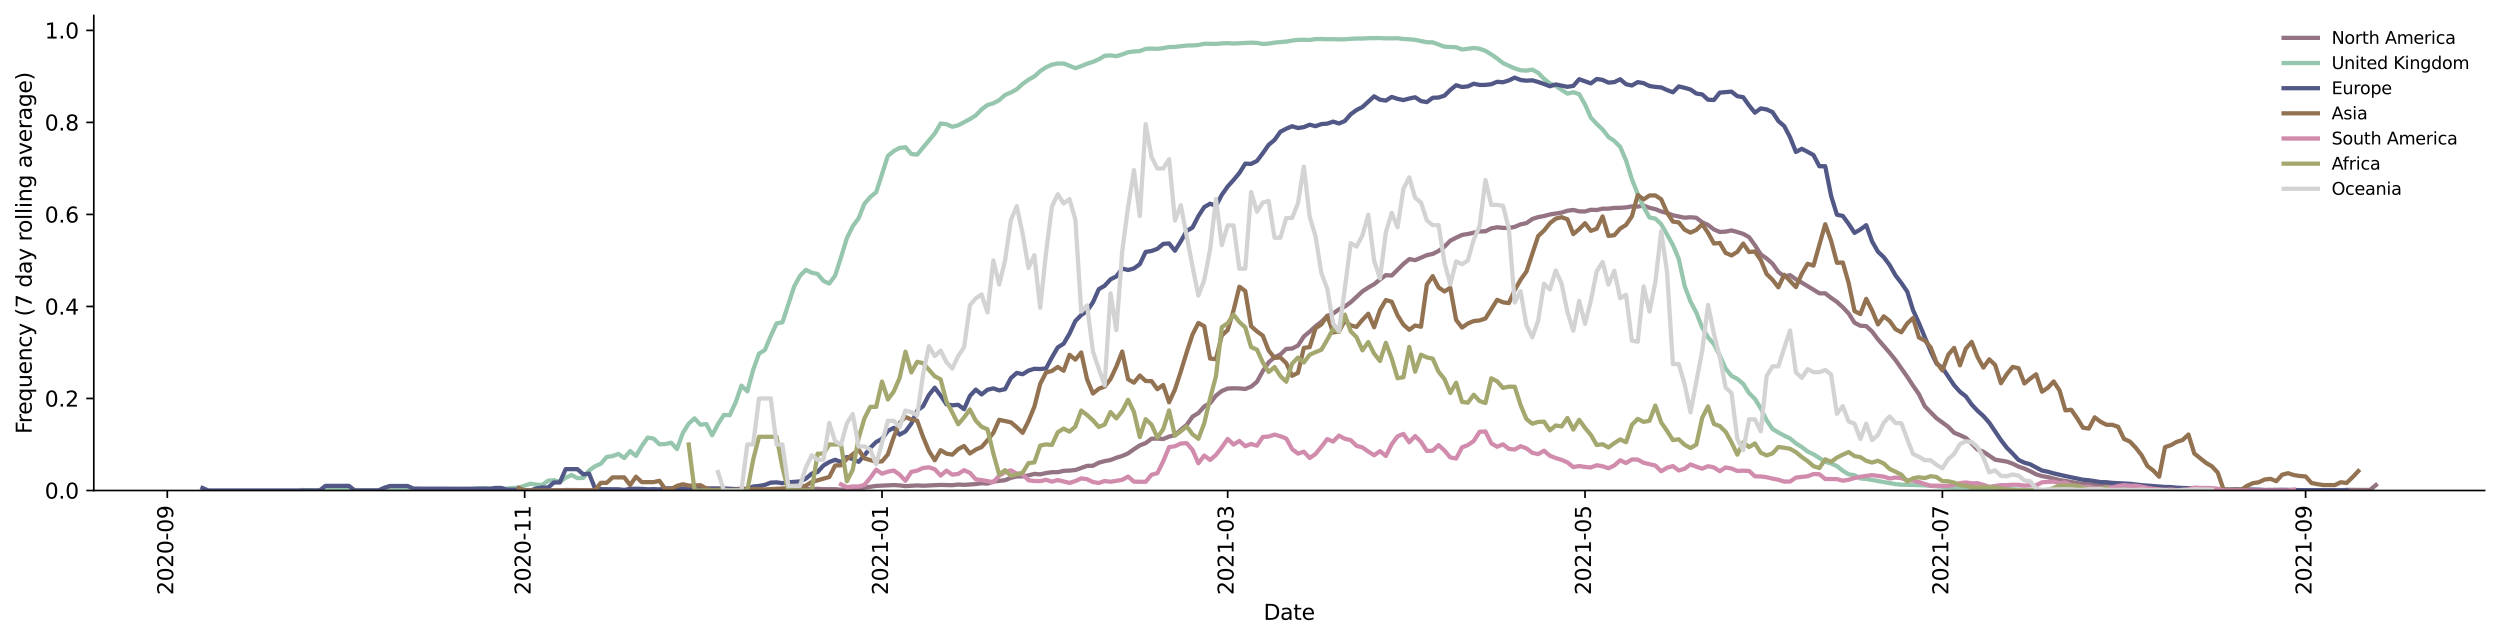 <?xml version="1.0" encoding="utf-8" standalone="no"?>
<!DOCTYPE svg PUBLIC "-//W3C//DTD SVG 1.1//EN"
  "http://www.w3.org/Graphics/SVG/1.1/DTD/svg11.dtd">
<svg height="298.621pt" version="1.1" viewBox="0 0 1166.981 298.621" width="1166.981pt" xmlns="http://www.w3.org/2000/svg" xmlns:xlink="http://www.w3.org/1999/xlink">
 <defs>
  <style type="text/css">*{stroke-linecap:butt;stroke-linejoin:round;}</style>
 </defs>
 <g id="figure_1">
  <g id="patch_1">
   <path d="M 0 298.621 
L 1166.981 298.621 
L 1166.981 0 
L 0 0 
z
" style="fill:#ffffff;"/>
  </g>
  <g id="axes_1">
   <g id="patch_2">
    <path d="M 43.781 228.96 
L 1159.781 228.96 
L 1159.781 7.2 
L 43.781 7.2 
z
" style="fill:#ffffff;"/>
   </g>
   <g id="matplotlib.axis_1">
    <g id="xtick_1">
     <g id="line2d_1">
      <defs>
       <path d="M 0 0 
L 0 3.5 
" id="m222e6d990c" style="stroke:#000000;stroke-width:0.8;"/>
      </defs>
      <g>
       <use style="stroke:#000000;stroke-width:0.8;" x="78.101" xlink:href="#m222e6d990c" y="228.96"/>
      </g>
     </g>
     <g id="text_1">
      <!-- 2020-09 -->
      <g transform="translate(80.86 277.743)rotate(-90)scale(0.1 -0.1)">
       <defs>
        <path d="M 1228 531 
L 3431 531 
L 3431 0 
L 469 0 
L 469 531 
Q 828 903 1448 1529 
Q 2069 2156 2228 2338 
Q 2531 2678 2651 2914 
Q 2772 3150 2772 3378 
Q 2772 3750 2511 3984 
Q 2250 4219 1831 4219 
Q 1534 4219 1204 4116 
Q 875 4013 500 3803 
L 500 4441 
Q 881 4594 1212 4672 
Q 1544 4750 1819 4750 
Q 2544 4750 2975 4387 
Q 3406 4025 3406 3419 
Q 3406 3131 3298 2873 
Q 3191 2616 2906 2266 
Q 2828 2175 2409 1742 
Q 1991 1309 1228 531 
z
" id="DejaVuSans-32" transform="scale(0.016)"/>
        <path d="M 2034 4250 
Q 1547 4250 1301 3770 
Q 1056 3291 1056 2328 
Q 1056 1369 1301 889 
Q 1547 409 2034 409 
Q 2525 409 2770 889 
Q 3016 1369 3016 2328 
Q 3016 3291 2770 3770 
Q 2525 4250 2034 4250 
z
M 2034 4750 
Q 2819 4750 3233 4129 
Q 3647 3509 3647 2328 
Q 3647 1150 3233 529 
Q 2819 -91 2034 -91 
Q 1250 -91 836 529 
Q 422 1150 422 2328 
Q 422 3509 836 4129 
Q 1250 4750 2034 4750 
z
" id="DejaVuSans-30" transform="scale(0.016)"/>
        <path d="M 313 2009 
L 1997 2009 
L 1997 1497 
L 313 1497 
L 313 2009 
z
" id="DejaVuSans-2d" transform="scale(0.016)"/>
        <path d="M 703 97 
L 703 672 
Q 941 559 1184 500 
Q 1428 441 1663 441 
Q 2288 441 2617 861 
Q 2947 1281 2994 2138 
Q 2813 1869 2534 1725 
Q 2256 1581 1919 1581 
Q 1219 1581 811 2004 
Q 403 2428 403 3163 
Q 403 3881 828 4315 
Q 1253 4750 1959 4750 
Q 2769 4750 3195 4129 
Q 3622 3509 3622 2328 
Q 3622 1225 3098 567 
Q 2575 -91 1691 -91 
Q 1453 -91 1209 -44 
Q 966 3 703 97 
z
M 1959 2075 
Q 2384 2075 2632 2365 
Q 2881 2656 2881 3163 
Q 2881 3666 2632 3958 
Q 2384 4250 1959 4250 
Q 1534 4250 1286 3958 
Q 1038 3666 1038 3163 
Q 1038 2656 1286 2365 
Q 1534 2075 1959 2075 
z
" id="DejaVuSans-39" transform="scale(0.016)"/>
       </defs>
       <use xlink:href="#DejaVuSans-32"/>
       <use x="63.623" xlink:href="#DejaVuSans-30"/>
       <use x="127.246" xlink:href="#DejaVuSans-32"/>
       <use x="190.869" xlink:href="#DejaVuSans-30"/>
       <use x="254.492" xlink:href="#DejaVuSans-2d"/>
       <use x="290.576" xlink:href="#DejaVuSans-30"/>
       <use x="354.199" xlink:href="#DejaVuSans-39"/>
      </g>
     </g>
    </g>
    <g id="xtick_2">
     <g id="line2d_2">
      <g>
       <use style="stroke:#000000;stroke-width:0.8;" x="244.913" xlink:href="#m222e6d990c" y="228.96"/>
      </g>
     </g>
     <g id="text_2">
      <!-- 2020-11 -->
      <g transform="translate(247.672 277.743)rotate(-90)scale(0.1 -0.1)">
       <defs>
        <path d="M 794 531 
L 1825 531 
L 1825 4091 
L 703 3866 
L 703 4441 
L 1819 4666 
L 2450 4666 
L 2450 531 
L 3481 531 
L 3481 0 
L 794 0 
L 794 531 
z
" id="DejaVuSans-31" transform="scale(0.016)"/>
       </defs>
       <use xlink:href="#DejaVuSans-32"/>
       <use x="63.623" xlink:href="#DejaVuSans-30"/>
       <use x="127.246" xlink:href="#DejaVuSans-32"/>
       <use x="190.869" xlink:href="#DejaVuSans-30"/>
       <use x="254.492" xlink:href="#DejaVuSans-2d"/>
       <use x="290.576" xlink:href="#DejaVuSans-31"/>
       <use x="354.199" xlink:href="#DejaVuSans-31"/>
      </g>
     </g>
    </g>
    <g id="xtick_3">
     <g id="line2d_3">
      <g>
       <use style="stroke:#000000;stroke-width:0.8;" x="411.725" xlink:href="#m222e6d990c" y="228.96"/>
      </g>
     </g>
     <g id="text_3">
      <!-- 2021-01 -->
      <g transform="translate(414.484 277.743)rotate(-90)scale(0.1 -0.1)">
       <use xlink:href="#DejaVuSans-32"/>
       <use x="63.623" xlink:href="#DejaVuSans-30"/>
       <use x="127.246" xlink:href="#DejaVuSans-32"/>
       <use x="190.869" xlink:href="#DejaVuSans-31"/>
       <use x="254.492" xlink:href="#DejaVuSans-2d"/>
       <use x="290.576" xlink:href="#DejaVuSans-30"/>
       <use x="354.199" xlink:href="#DejaVuSans-31"/>
      </g>
     </g>
    </g>
    <g id="xtick_4">
     <g id="line2d_4">
      <g>
       <use style="stroke:#000000;stroke-width:0.8;" x="573.068" xlink:href="#m222e6d990c" y="228.96"/>
      </g>
     </g>
     <g id="text_4">
      <!-- 2021-03 -->
      <g transform="translate(575.827 277.743)rotate(-90)scale(0.1 -0.1)">
       <defs>
        <path d="M 2597 2516 
Q 3050 2419 3304 2112 
Q 3559 1806 3559 1356 
Q 3559 666 3084 287 
Q 2609 -91 1734 -91 
Q 1441 -91 1130 -33 
Q 819 25 488 141 
L 488 750 
Q 750 597 1062 519 
Q 1375 441 1716 441 
Q 2309 441 2620 675 
Q 2931 909 2931 1356 
Q 2931 1769 2642 2001 
Q 2353 2234 1838 2234 
L 1294 2234 
L 1294 2753 
L 1863 2753 
Q 2328 2753 2575 2939 
Q 2822 3125 2822 3475 
Q 2822 3834 2567 4026 
Q 2313 4219 1838 4219 
Q 1578 4219 1281 4162 
Q 984 4106 628 3988 
L 628 4550 
Q 988 4650 1302 4700 
Q 1616 4750 1894 4750 
Q 2613 4750 3031 4423 
Q 3450 4097 3450 3541 
Q 3450 3153 3228 2886 
Q 3006 2619 2597 2516 
z
" id="DejaVuSans-33" transform="scale(0.016)"/>
       </defs>
       <use xlink:href="#DejaVuSans-32"/>
       <use x="63.623" xlink:href="#DejaVuSans-30"/>
       <use x="127.246" xlink:href="#DejaVuSans-32"/>
       <use x="190.869" xlink:href="#DejaVuSans-31"/>
       <use x="254.492" xlink:href="#DejaVuSans-2d"/>
       <use x="290.576" xlink:href="#DejaVuSans-30"/>
       <use x="354.199" xlink:href="#DejaVuSans-33"/>
      </g>
     </g>
    </g>
    <g id="xtick_5">
     <g id="line2d_5">
      <g>
       <use style="stroke:#000000;stroke-width:0.8;" x="739.88" xlink:href="#m222e6d990c" y="228.96"/>
      </g>
     </g>
     <g id="text_5">
      <!-- 2021-05 -->
      <g transform="translate(742.639 277.743)rotate(-90)scale(0.1 -0.1)">
       <defs>
        <path d="M 691 4666 
L 3169 4666 
L 3169 4134 
L 1269 4134 
L 1269 2991 
Q 1406 3038 1543 3061 
Q 1681 3084 1819 3084 
Q 2600 3084 3056 2656 
Q 3513 2228 3513 1497 
Q 3513 744 3044 326 
Q 2575 -91 1722 -91 
Q 1428 -91 1123 -41 
Q 819 9 494 109 
L 494 744 
Q 775 591 1075 516 
Q 1375 441 1709 441 
Q 2250 441 2565 725 
Q 2881 1009 2881 1497 
Q 2881 1984 2565 2268 
Q 2250 2553 1709 2553 
Q 1456 2553 1204 2497 
Q 953 2441 691 2322 
L 691 4666 
z
" id="DejaVuSans-35" transform="scale(0.016)"/>
       </defs>
       <use xlink:href="#DejaVuSans-32"/>
       <use x="63.623" xlink:href="#DejaVuSans-30"/>
       <use x="127.246" xlink:href="#DejaVuSans-32"/>
       <use x="190.869" xlink:href="#DejaVuSans-31"/>
       <use x="254.492" xlink:href="#DejaVuSans-2d"/>
       <use x="290.576" xlink:href="#DejaVuSans-30"/>
       <use x="354.199" xlink:href="#DejaVuSans-35"/>
      </g>
     </g>
    </g>
    <g id="xtick_6">
     <g id="line2d_6">
      <g>
       <use style="stroke:#000000;stroke-width:0.8;" x="906.692" xlink:href="#m222e6d990c" y="228.96"/>
      </g>
     </g>
     <g id="text_6">
      <!-- 2021-07 -->
      <g transform="translate(909.451 277.743)rotate(-90)scale(0.1 -0.1)">
       <defs>
        <path d="M 525 4666 
L 3525 4666 
L 3525 4397 
L 1831 0 
L 1172 0 
L 2766 4134 
L 525 4134 
L 525 4666 
z
" id="DejaVuSans-37" transform="scale(0.016)"/>
       </defs>
       <use xlink:href="#DejaVuSans-32"/>
       <use x="63.623" xlink:href="#DejaVuSans-30"/>
       <use x="127.246" xlink:href="#DejaVuSans-32"/>
       <use x="190.869" xlink:href="#DejaVuSans-31"/>
       <use x="254.492" xlink:href="#DejaVuSans-2d"/>
       <use x="290.576" xlink:href="#DejaVuSans-30"/>
       <use x="354.199" xlink:href="#DejaVuSans-37"/>
      </g>
     </g>
    </g>
    <g id="xtick_7">
     <g id="line2d_7">
      <g>
       <use style="stroke:#000000;stroke-width:0.8;" x="1076.238" xlink:href="#m222e6d990c" y="228.96"/>
      </g>
     </g>
     <g id="text_7">
      <!-- 2021-09 -->
      <g transform="translate(1078.998 277.743)rotate(-90)scale(0.1 -0.1)">
       <use xlink:href="#DejaVuSans-32"/>
       <use x="63.623" xlink:href="#DejaVuSans-30"/>
       <use x="127.246" xlink:href="#DejaVuSans-32"/>
       <use x="190.869" xlink:href="#DejaVuSans-31"/>
       <use x="254.492" xlink:href="#DejaVuSans-2d"/>
       <use x="290.576" xlink:href="#DejaVuSans-30"/>
       <use x="354.199" xlink:href="#DejaVuSans-39"/>
      </g>
     </g>
    </g>
    <g id="text_8">
     <!-- Date -->
     <g transform="translate(589.83 289.341)scale(0.1 -0.1)">
      <defs>
       <path d="M 1259 4147 
L 1259 519 
L 2022 519 
Q 2988 519 3436 956 
Q 3884 1394 3884 2338 
Q 3884 3275 3436 3711 
Q 2988 4147 2022 4147 
L 1259 4147 
z
M 628 4666 
L 1925 4666 
Q 3281 4666 3915 4102 
Q 4550 3538 4550 2338 
Q 4550 1131 3912 565 
Q 3275 0 1925 0 
L 628 0 
L 628 4666 
z
" id="DejaVuSans-44" transform="scale(0.016)"/>
       <path d="M 2194 1759 
Q 1497 1759 1228 1600 
Q 959 1441 959 1056 
Q 959 750 1161 570 
Q 1363 391 1709 391 
Q 2188 391 2477 730 
Q 2766 1069 2766 1631 
L 2766 1759 
L 2194 1759 
z
M 3341 1997 
L 3341 0 
L 2766 0 
L 2766 531 
Q 2569 213 2275 61 
Q 1981 -91 1556 -91 
Q 1019 -91 701 211 
Q 384 513 384 1019 
Q 384 1609 779 1909 
Q 1175 2209 1959 2209 
L 2766 2209 
L 2766 2266 
Q 2766 2663 2505 2880 
Q 2244 3097 1772 3097 
Q 1472 3097 1187 3025 
Q 903 2953 641 2809 
L 641 3341 
Q 956 3463 1253 3523 
Q 1550 3584 1831 3584 
Q 2591 3584 2966 3190 
Q 3341 2797 3341 1997 
z
" id="DejaVuSans-61" transform="scale(0.016)"/>
       <path d="M 1172 4494 
L 1172 3500 
L 2356 3500 
L 2356 3053 
L 1172 3053 
L 1172 1153 
Q 1172 725 1289 603 
Q 1406 481 1766 481 
L 2356 481 
L 2356 0 
L 1766 0 
Q 1100 0 847 248 
Q 594 497 594 1153 
L 594 3053 
L 172 3053 
L 172 3500 
L 594 3500 
L 594 4494 
L 1172 4494 
z
" id="DejaVuSans-74" transform="scale(0.016)"/>
       <path d="M 3597 1894 
L 3597 1613 
L 953 1613 
Q 991 1019 1311 708 
Q 1631 397 2203 397 
Q 2534 397 2845 478 
Q 3156 559 3463 722 
L 3463 178 
Q 3153 47 2828 -22 
Q 2503 -91 2169 -91 
Q 1331 -91 842 396 
Q 353 884 353 1716 
Q 353 2575 817 3079 
Q 1281 3584 2069 3584 
Q 2775 3584 3186 3129 
Q 3597 2675 3597 1894 
z
M 3022 2063 
Q 3016 2534 2758 2815 
Q 2500 3097 2075 3097 
Q 1594 3097 1305 2825 
Q 1016 2553 972 2059 
L 3022 2063 
z
" id="DejaVuSans-65" transform="scale(0.016)"/>
      </defs>
      <use xlink:href="#DejaVuSans-44"/>
      <use x="77.002" xlink:href="#DejaVuSans-61"/>
      <use x="138.281" xlink:href="#DejaVuSans-74"/>
      <use x="177.49" xlink:href="#DejaVuSans-65"/>
     </g>
    </g>
   </g>
   <g id="matplotlib.axis_2">
    <g id="ytick_1">
     <g id="line2d_8">
      <defs>
       <path d="M 0 0 
L -3.5 0 
" id="m49b4cf95ef" style="stroke:#000000;stroke-width:0.8;"/>
      </defs>
      <g>
       <use style="stroke:#000000;stroke-width:0.8;" x="43.781" xlink:href="#m49b4cf95ef" y="228.96"/>
      </g>
     </g>
     <g id="text_9">
      <!-- 0.0 -->
      <g transform="translate(20.878 232.759)scale(0.1 -0.1)">
       <defs>
        <path d="M 684 794 
L 1344 794 
L 1344 0 
L 684 0 
L 684 794 
z
" id="DejaVuSans-2e" transform="scale(0.016)"/>
       </defs>
       <use xlink:href="#DejaVuSans-30"/>
       <use x="63.623" xlink:href="#DejaVuSans-2e"/>
       <use x="95.41" xlink:href="#DejaVuSans-30"/>
      </g>
     </g>
    </g>
    <g id="ytick_2">
     <g id="line2d_9">
      <g>
       <use style="stroke:#000000;stroke-width:0.8;" x="43.781" xlink:href="#m49b4cf95ef" y="186.004"/>
      </g>
     </g>
     <g id="text_10">
      <!-- 0.2 -->
      <g transform="translate(20.878 189.803)scale(0.1 -0.1)">
       <use xlink:href="#DejaVuSans-30"/>
       <use x="63.623" xlink:href="#DejaVuSans-2e"/>
       <use x="95.41" xlink:href="#DejaVuSans-32"/>
      </g>
     </g>
    </g>
    <g id="ytick_3">
     <g id="line2d_10">
      <g>
       <use style="stroke:#000000;stroke-width:0.8;" x="43.781" xlink:href="#m49b4cf95ef" y="143.048"/>
      </g>
     </g>
     <g id="text_11">
      <!-- 0.4 -->
      <g transform="translate(20.878 146.847)scale(0.1 -0.1)">
       <defs>
        <path d="M 2419 4116 
L 825 1625 
L 2419 1625 
L 2419 4116 
z
M 2253 4666 
L 3047 4666 
L 3047 1625 
L 3713 1625 
L 3713 1100 
L 3047 1100 
L 3047 0 
L 2419 0 
L 2419 1100 
L 313 1100 
L 313 1709 
L 2253 4666 
z
" id="DejaVuSans-34" transform="scale(0.016)"/>
       </defs>
       <use xlink:href="#DejaVuSans-30"/>
       <use x="63.623" xlink:href="#DejaVuSans-2e"/>
       <use x="95.41" xlink:href="#DejaVuSans-34"/>
      </g>
     </g>
    </g>
    <g id="ytick_4">
     <g id="line2d_11">
      <g>
       <use style="stroke:#000000;stroke-width:0.8;" x="43.781" xlink:href="#m49b4cf95ef" y="100.092"/>
      </g>
     </g>
     <g id="text_12">
      <!-- 0.6 -->
      <g transform="translate(20.878 103.891)scale(0.1 -0.1)">
       <defs>
        <path d="M 2113 2584 
Q 1688 2584 1439 2293 
Q 1191 2003 1191 1497 
Q 1191 994 1439 701 
Q 1688 409 2113 409 
Q 2538 409 2786 701 
Q 3034 994 3034 1497 
Q 3034 2003 2786 2293 
Q 2538 2584 2113 2584 
z
M 3366 4563 
L 3366 3988 
Q 3128 4100 2886 4159 
Q 2644 4219 2406 4219 
Q 1781 4219 1451 3797 
Q 1122 3375 1075 2522 
Q 1259 2794 1537 2939 
Q 1816 3084 2150 3084 
Q 2853 3084 3261 2657 
Q 3669 2231 3669 1497 
Q 3669 778 3244 343 
Q 2819 -91 2113 -91 
Q 1303 -91 875 529 
Q 447 1150 447 2328 
Q 447 3434 972 4092 
Q 1497 4750 2381 4750 
Q 2619 4750 2861 4703 
Q 3103 4656 3366 4563 
z
" id="DejaVuSans-36" transform="scale(0.016)"/>
       </defs>
       <use xlink:href="#DejaVuSans-30"/>
       <use x="63.623" xlink:href="#DejaVuSans-2e"/>
       <use x="95.41" xlink:href="#DejaVuSans-36"/>
      </g>
     </g>
    </g>
    <g id="ytick_5">
     <g id="line2d_12">
      <g>
       <use style="stroke:#000000;stroke-width:0.8;" x="43.781" xlink:href="#m49b4cf95ef" y="57.136"/>
      </g>
     </g>
     <g id="text_13">
      <!-- 0.8 -->
      <g transform="translate(20.878 60.935)scale(0.1 -0.1)">
       <defs>
        <path d="M 2034 2216 
Q 1584 2216 1326 1975 
Q 1069 1734 1069 1313 
Q 1069 891 1326 650 
Q 1584 409 2034 409 
Q 2484 409 2743 651 
Q 3003 894 3003 1313 
Q 3003 1734 2745 1975 
Q 2488 2216 2034 2216 
z
M 1403 2484 
Q 997 2584 770 2862 
Q 544 3141 544 3541 
Q 544 4100 942 4425 
Q 1341 4750 2034 4750 
Q 2731 4750 3128 4425 
Q 3525 4100 3525 3541 
Q 3525 3141 3298 2862 
Q 3072 2584 2669 2484 
Q 3125 2378 3379 2068 
Q 3634 1759 3634 1313 
Q 3634 634 3220 271 
Q 2806 -91 2034 -91 
Q 1263 -91 848 271 
Q 434 634 434 1313 
Q 434 1759 690 2068 
Q 947 2378 1403 2484 
z
M 1172 3481 
Q 1172 3119 1398 2916 
Q 1625 2713 2034 2713 
Q 2441 2713 2670 2916 
Q 2900 3119 2900 3481 
Q 2900 3844 2670 4047 
Q 2441 4250 2034 4250 
Q 1625 4250 1398 4047 
Q 1172 3844 1172 3481 
z
" id="DejaVuSans-38" transform="scale(0.016)"/>
       </defs>
       <use xlink:href="#DejaVuSans-30"/>
       <use x="63.623" xlink:href="#DejaVuSans-2e"/>
       <use x="95.41" xlink:href="#DejaVuSans-38"/>
      </g>
     </g>
    </g>
    <g id="ytick_6">
     <g id="line2d_13">
      <g>
       <use style="stroke:#000000;stroke-width:0.8;" x="43.781" xlink:href="#m49b4cf95ef" y="14.18"/>
      </g>
     </g>
     <g id="text_14">
      <!-- 1.0 -->
      <g transform="translate(20.878 17.979)scale(0.1 -0.1)">
       <use xlink:href="#DejaVuSans-31"/>
       <use x="63.623" xlink:href="#DejaVuSans-2e"/>
       <use x="95.41" xlink:href="#DejaVuSans-30"/>
      </g>
     </g>
    </g>
    <g id="text_15">
     <!-- Frequency (7 day rolling average) -->
     <g transform="translate(14.798 202.529)rotate(-90)scale(0.1 -0.1)">
      <defs>
       <path d="M 628 4666 
L 3309 4666 
L 3309 4134 
L 1259 4134 
L 1259 2759 
L 3109 2759 
L 3109 2228 
L 1259 2228 
L 1259 0 
L 628 0 
L 628 4666 
z
" id="DejaVuSans-46" transform="scale(0.016)"/>
       <path d="M 2631 2963 
Q 2534 3019 2420 3045 
Q 2306 3072 2169 3072 
Q 1681 3072 1420 2755 
Q 1159 2438 1159 1844 
L 1159 0 
L 581 0 
L 581 3500 
L 1159 3500 
L 1159 2956 
Q 1341 3275 1631 3429 
Q 1922 3584 2338 3584 
Q 2397 3584 2469 3576 
Q 2541 3569 2628 3553 
L 2631 2963 
z
" id="DejaVuSans-72" transform="scale(0.016)"/>
       <path d="M 947 1747 
Q 947 1113 1208 752 
Q 1469 391 1925 391 
Q 2381 391 2643 752 
Q 2906 1113 2906 1747 
Q 2906 2381 2643 2742 
Q 2381 3103 1925 3103 
Q 1469 3103 1208 2742 
Q 947 2381 947 1747 
z
M 2906 525 
Q 2725 213 2448 61 
Q 2172 -91 1784 -91 
Q 1150 -91 751 415 
Q 353 922 353 1747 
Q 353 2572 751 3078 
Q 1150 3584 1784 3584 
Q 2172 3584 2448 3432 
Q 2725 3281 2906 2969 
L 2906 3500 
L 3481 3500 
L 3481 -1331 
L 2906 -1331 
L 2906 525 
z
" id="DejaVuSans-71" transform="scale(0.016)"/>
       <path d="M 544 1381 
L 544 3500 
L 1119 3500 
L 1119 1403 
Q 1119 906 1312 657 
Q 1506 409 1894 409 
Q 2359 409 2629 706 
Q 2900 1003 2900 1516 
L 2900 3500 
L 3475 3500 
L 3475 0 
L 2900 0 
L 2900 538 
Q 2691 219 2414 64 
Q 2138 -91 1772 -91 
Q 1169 -91 856 284 
Q 544 659 544 1381 
z
M 1991 3584 
L 1991 3584 
z
" id="DejaVuSans-75" transform="scale(0.016)"/>
       <path d="M 3513 2113 
L 3513 0 
L 2938 0 
L 2938 2094 
Q 2938 2591 2744 2837 
Q 2550 3084 2163 3084 
Q 1697 3084 1428 2787 
Q 1159 2491 1159 1978 
L 1159 0 
L 581 0 
L 581 3500 
L 1159 3500 
L 1159 2956 
Q 1366 3272 1645 3428 
Q 1925 3584 2291 3584 
Q 2894 3584 3203 3211 
Q 3513 2838 3513 2113 
z
" id="DejaVuSans-6e" transform="scale(0.016)"/>
       <path d="M 3122 3366 
L 3122 2828 
Q 2878 2963 2633 3030 
Q 2388 3097 2138 3097 
Q 1578 3097 1268 2742 
Q 959 2388 959 1747 
Q 959 1106 1268 751 
Q 1578 397 2138 397 
Q 2388 397 2633 464 
Q 2878 531 3122 666 
L 3122 134 
Q 2881 22 2623 -34 
Q 2366 -91 2075 -91 
Q 1284 -91 818 406 
Q 353 903 353 1747 
Q 353 2603 823 3093 
Q 1294 3584 2113 3584 
Q 2378 3584 2631 3529 
Q 2884 3475 3122 3366 
z
" id="DejaVuSans-63" transform="scale(0.016)"/>
       <path d="M 2059 -325 
Q 1816 -950 1584 -1140 
Q 1353 -1331 966 -1331 
L 506 -1331 
L 506 -850 
L 844 -850 
Q 1081 -850 1212 -737 
Q 1344 -625 1503 -206 
L 1606 56 
L 191 3500 
L 800 3500 
L 1894 763 
L 2988 3500 
L 3597 3500 
L 2059 -325 
z
" id="DejaVuSans-79" transform="scale(0.016)"/>
       <path id="DejaVuSans-20" transform="scale(0.016)"/>
       <path d="M 1984 4856 
Q 1566 4138 1362 3434 
Q 1159 2731 1159 2009 
Q 1159 1288 1364 580 
Q 1569 -128 1984 -844 
L 1484 -844 
Q 1016 -109 783 600 
Q 550 1309 550 2009 
Q 550 2706 781 3412 
Q 1013 4119 1484 4856 
L 1984 4856 
z
" id="DejaVuSans-28" transform="scale(0.016)"/>
       <path d="M 2906 2969 
L 2906 4863 
L 3481 4863 
L 3481 0 
L 2906 0 
L 2906 525 
Q 2725 213 2448 61 
Q 2172 -91 1784 -91 
Q 1150 -91 751 415 
Q 353 922 353 1747 
Q 353 2572 751 3078 
Q 1150 3584 1784 3584 
Q 2172 3584 2448 3432 
Q 2725 3281 2906 2969 
z
M 947 1747 
Q 947 1113 1208 752 
Q 1469 391 1925 391 
Q 2381 391 2643 752 
Q 2906 1113 2906 1747 
Q 2906 2381 2643 2742 
Q 2381 3103 1925 3103 
Q 1469 3103 1208 2742 
Q 947 2381 947 1747 
z
" id="DejaVuSans-64" transform="scale(0.016)"/>
       <path d="M 1959 3097 
Q 1497 3097 1228 2736 
Q 959 2375 959 1747 
Q 959 1119 1226 758 
Q 1494 397 1959 397 
Q 2419 397 2687 759 
Q 2956 1122 2956 1747 
Q 2956 2369 2687 2733 
Q 2419 3097 1959 3097 
z
M 1959 3584 
Q 2709 3584 3137 3096 
Q 3566 2609 3566 1747 
Q 3566 888 3137 398 
Q 2709 -91 1959 -91 
Q 1206 -91 779 398 
Q 353 888 353 1747 
Q 353 2609 779 3096 
Q 1206 3584 1959 3584 
z
" id="DejaVuSans-6f" transform="scale(0.016)"/>
       <path d="M 603 4863 
L 1178 4863 
L 1178 0 
L 603 0 
L 603 4863 
z
" id="DejaVuSans-6c" transform="scale(0.016)"/>
       <path d="M 603 3500 
L 1178 3500 
L 1178 0 
L 603 0 
L 603 3500 
z
M 603 4863 
L 1178 4863 
L 1178 4134 
L 603 4134 
L 603 4863 
z
" id="DejaVuSans-69" transform="scale(0.016)"/>
       <path d="M 2906 1791 
Q 2906 2416 2648 2759 
Q 2391 3103 1925 3103 
Q 1463 3103 1205 2759 
Q 947 2416 947 1791 
Q 947 1169 1205 825 
Q 1463 481 1925 481 
Q 2391 481 2648 825 
Q 2906 1169 2906 1791 
z
M 3481 434 
Q 3481 -459 3084 -895 
Q 2688 -1331 1869 -1331 
Q 1566 -1331 1297 -1286 
Q 1028 -1241 775 -1147 
L 775 -588 
Q 1028 -725 1275 -790 
Q 1522 -856 1778 -856 
Q 2344 -856 2625 -561 
Q 2906 -266 2906 331 
L 2906 616 
Q 2728 306 2450 153 
Q 2172 0 1784 0 
Q 1141 0 747 490 
Q 353 981 353 1791 
Q 353 2603 747 3093 
Q 1141 3584 1784 3584 
Q 2172 3584 2450 3431 
Q 2728 3278 2906 2969 
L 2906 3500 
L 3481 3500 
L 3481 434 
z
" id="DejaVuSans-67" transform="scale(0.016)"/>
       <path d="M 191 3500 
L 800 3500 
L 1894 563 
L 2988 3500 
L 3597 3500 
L 2284 0 
L 1503 0 
L 191 3500 
z
" id="DejaVuSans-76" transform="scale(0.016)"/>
       <path d="M 513 4856 
L 1013 4856 
Q 1481 4119 1714 3412 
Q 1947 2706 1947 2009 
Q 1947 1309 1714 600 
Q 1481 -109 1013 -844 
L 513 -844 
Q 928 -128 1133 580 
Q 1338 1288 1338 2009 
Q 1338 2731 1133 3434 
Q 928 4138 513 4856 
z
" id="DejaVuSans-29" transform="scale(0.016)"/>
      </defs>
      <use xlink:href="#DejaVuSans-46"/>
      <use x="50.27" xlink:href="#DejaVuSans-72"/>
      <use x="89.133" xlink:href="#DejaVuSans-65"/>
      <use x="150.656" xlink:href="#DejaVuSans-71"/>
      <use x="214.133" xlink:href="#DejaVuSans-75"/>
      <use x="277.512" xlink:href="#DejaVuSans-65"/>
      <use x="339.035" xlink:href="#DejaVuSans-6e"/>
      <use x="402.414" xlink:href="#DejaVuSans-63"/>
      <use x="457.395" xlink:href="#DejaVuSans-79"/>
      <use x="516.574" xlink:href="#DejaVuSans-20"/>
      <use x="548.361" xlink:href="#DejaVuSans-28"/>
      <use x="587.375" xlink:href="#DejaVuSans-37"/>
      <use x="650.998" xlink:href="#DejaVuSans-20"/>
      <use x="682.785" xlink:href="#DejaVuSans-64"/>
      <use x="746.262" xlink:href="#DejaVuSans-61"/>
      <use x="807.541" xlink:href="#DejaVuSans-79"/>
      <use x="866.721" xlink:href="#DejaVuSans-20"/>
      <use x="898.508" xlink:href="#DejaVuSans-72"/>
      <use x="937.371" xlink:href="#DejaVuSans-6f"/>
      <use x="998.553" xlink:href="#DejaVuSans-6c"/>
      <use x="1026.336" xlink:href="#DejaVuSans-6c"/>
      <use x="1054.119" xlink:href="#DejaVuSans-69"/>
      <use x="1081.902" xlink:href="#DejaVuSans-6e"/>
      <use x="1145.281" xlink:href="#DejaVuSans-67"/>
      <use x="1208.758" xlink:href="#DejaVuSans-20"/>
      <use x="1240.545" xlink:href="#DejaVuSans-61"/>
      <use x="1301.824" xlink:href="#DejaVuSans-76"/>
      <use x="1361.004" xlink:href="#DejaVuSans-65"/>
      <use x="1422.527" xlink:href="#DejaVuSans-72"/>
      <use x="1463.641" xlink:href="#DejaVuSans-61"/>
      <use x="1524.92" xlink:href="#DejaVuSans-67"/>
      <use x="1588.396" xlink:href="#DejaVuSans-65"/>
      <use x="1649.92" xlink:href="#DejaVuSans-29"/>
     </g>
    </g>
   </g>
   <g id="line2d_14">
    <path clip-path="url(#p5b260e06e9)" d="M 154.67 227.859 
L 157.405 228.96 
L 261.321 228.896 
L 264.055 228.733 
L 291.401 228.96 
L 310.544 228.697 
L 316.013 228.806 
L 324.217 228.96 
L 335.155 228.927 
L 357.032 228.931 
L 362.502 228.736 
L 381.644 228.199 
L 384.379 228.368 
L 389.848 228.354 
L 392.583 228.585 
L 395.317 228.207 
L 403.521 227.631 
L 408.99 226.815 
L 417.194 226.421 
L 419.929 226.584 
L 422.663 226.913 
L 428.133 226.588 
L 430.867 226.739 
L 439.071 226.349 
L 444.54 226.497 
L 447.275 226.167 
L 450.01 226.327 
L 455.479 225.956 
L 458.213 225.561 
L 460.948 225.735 
L 463.683 224.802 
L 469.152 224.156 
L 471.887 223.047 
L 474.621 222.395 
L 477.356 222.386 
L 480.09 221.909 
L 482.825 221.204 
L 485.56 221.437 
L 488.294 220.814 
L 491.029 220.419 
L 493.764 220.41 
L 496.498 219.786 
L 499.233 219.664 
L 501.967 219.4 
L 507.437 217.469 
L 510.171 217.42 
L 512.906 215.989 
L 515.641 215.244 
L 518.375 214.729 
L 521.11 213.663 
L 523.844 212.833 
L 526.579 211.628 
L 529.314 209.695 
L 532.048 207.906 
L 534.783 206.846 
L 537.518 204.782 
L 540.252 204.719 
L 542.987 204.936 
L 545.721 203.795 
L 548.456 203.126 
L 551.191 200.572 
L 553.925 198.349 
L 556.66 194.475 
L 559.395 192.823 
L 562.129 189.718 
L 564.864 188.206 
L 567.598 184.682 
L 570.333 182.507 
L 573.068 181.379 
L 575.802 181.25 
L 578.537 181.303 
L 581.272 181.571 
L 584.006 180.481 
L 586.741 178.225 
L 589.475 173.188 
L 592.21 169.134 
L 594.945 166.744 
L 597.679 165.467 
L 600.414 162.87 
L 603.149 162.703 
L 605.883 161.301 
L 608.618 157.084 
L 611.352 154.809 
L 614.087 152.301 
L 616.822 150.196 
L 619.556 147.499 
L 622.291 146.345 
L 625.026 144.422 
L 627.76 143.089 
L 630.495 141.106 
L 635.964 136.02 
L 638.699 134.227 
L 641.433 132.674 
L 644.168 130.447 
L 646.903 128.447 
L 649.637 128.615 
L 655.106 123.221 
L 657.841 120.95 
L 660.576 121.452 
L 666.045 119.101 
L 668.78 118.528 
L 671.514 117.134 
L 674.249 115.159 
L 676.983 112.35 
L 679.718 110.934 
L 682.453 109.663 
L 685.187 109.226 
L 690.657 108.037 
L 693.391 107.971 
L 696.126 106.605 
L 698.86 106.093 
L 701.595 106.373 
L 704.33 106.439 
L 707.064 105.9 
L 709.799 104.725 
L 712.534 104.149 
L 715.268 102.223 
L 718.003 101.35 
L 720.737 100.842 
L 723.472 100.107 
L 728.941 99.235 
L 731.676 98.378 
L 734.411 97.999 
L 737.145 98.68 
L 739.88 98.703 
L 742.614 97.917 
L 745.349 98.034 
L 748.084 97.405 
L 750.818 97.399 
L 753.553 97.031 
L 756.287 97.014 
L 759.022 96.808 
L 761.757 96.347 
L 764.491 96.435 
L 767.226 95.959 
L 769.961 97.003 
L 772.695 97.639 
L 775.43 98.727 
L 778.164 99.436 
L 780.899 100.489 
L 786.368 101.628 
L 789.103 101.407 
L 791.838 101.654 
L 794.572 103.754 
L 797.307 105.008 
L 800.041 107.105 
L 802.776 108.275 
L 805.511 108.119 
L 808.245 107.567 
L 810.98 108.313 
L 813.715 109.179 
L 816.449 110.708 
L 819.184 114.466 
L 821.918 118.742 
L 824.653 120.676 
L 827.388 123.06 
L 830.122 126.932 
L 832.857 129.074 
L 835.592 128.439 
L 838.326 130.38 
L 841.061 131.916 
L 849.265 136.91 
L 851.999 136.924 
L 854.734 139.042 
L 857.469 140.934 
L 860.203 143.418 
L 862.938 146.338 
L 865.672 150.632 
L 868.407 152.06 
L 871.142 152.229 
L 873.876 154.753 
L 876.611 158.392 
L 882.08 164.694 
L 884.815 168.077 
L 890.284 175.866 
L 893.019 180.064 
L 895.753 184.006 
L 898.488 189.67 
L 903.957 195.234 
L 909.426 199.226 
L 912.161 202.006 
L 914.896 203.107 
L 917.63 204.397 
L 920.365 207.036 
L 923.1 209.868 
L 925.834 210.864 
L 931.303 214.574 
L 936.773 215.472 
L 939.507 216.452 
L 942.242 217.818 
L 944.977 218.727 
L 947.711 219.971 
L 950.446 221.413 
L 953.18 222.236 
L 955.915 222.723 
L 961.384 224.085 
L 972.323 225.922 
L 988.731 226.667 
L 999.669 227.515 
L 1005.138 227.75 
L 1010.608 227.866 
L 1016.077 228.088 
L 1035.219 228.54 
L 1040.688 228.629 
L 1051.627 228.733 
L 1062.565 228.837 
L 1070.769 228.898 
L 1078.973 228.826 
L 1092.646 228.908 
L 1095.381 228.661 
L 1103.585 228.713 
L 1106.319 228.713 
L 1109.054 226.433 
L 1109.054 226.433 
" style="fill:none;stroke:#947383;stroke-linecap:square;stroke-width:2;"/>
   </g>
   <g id="line2d_15">
    <path clip-path="url(#p5b260e06e9)" d="M 140.997 228.744 
L 146.466 228.882 
L 157.405 228.796 
L 168.343 228.767 
L 171.078 228.931 
L 179.282 228.911 
L 184.751 228.911 
L 187.486 228.717 
L 198.424 228.69 
L 201.159 228.884 
L 212.097 228.96 
L 214.832 228.694 
L 217.567 228.547 
L 223.036 227.999 
L 225.77 227.888 
L 233.974 228.566 
L 236.709 228.053 
L 242.178 227.589 
L 247.647 225.781 
L 250.382 226.203 
L 253.117 226.37 
L 255.851 224.385 
L 258.586 224.132 
L 261.321 224.996 
L 264.055 223.02 
L 266.79 221.727 
L 269.524 223.186 
L 272.259 223.072 
L 274.994 219.626 
L 277.728 217.672 
L 280.463 216.471 
L 283.198 213.295 
L 285.932 212.91 
L 288.667 211.876 
L 291.401 213.833 
L 294.136 210.544 
L 296.871 212.825 
L 299.605 208.191 
L 302.34 204.27 
L 305.075 204.716 
L 307.809 207.39 
L 310.544 207.285 
L 313.278 206.635 
L 316.013 209.593 
L 318.748 202.108 
L 321.482 197.749 
L 324.217 195.286 
L 326.952 198.267 
L 329.686 197.924 
L 332.421 203.142 
L 335.155 197.97 
L 337.89 193.696 
L 340.625 193.811 
L 343.359 187.925 
L 346.094 180.008 
L 348.829 182.657 
L 351.563 172.69 
L 354.298 165.067 
L 357.032 163.381 
L 359.767 156.901 
L 362.502 150.937 
L 365.236 150.437 
L 370.706 133.735 
L 373.44 128.714 
L 376.175 125.974 
L 378.909 127.293 
L 381.644 127.88 
L 384.379 131.132 
L 387.113 132.351 
L 389.848 128.622 
L 392.583 120.078 
L 395.317 111.146 
L 398.052 105.608 
L 400.786 101.898 
L 403.521 95.09 
L 406.256 91.95 
L 408.99 89.726 
L 414.46 72.745 
L 417.194 70.525 
L 419.929 69.026 
L 422.663 68.747 
L 425.398 71.884 
L 428.133 72.156 
L 436.337 62.323 
L 439.071 57.643 
L 441.806 57.971 
L 444.54 59.175 
L 447.275 58.497 
L 452.744 55.585 
L 455.479 53.872 
L 458.213 51.06 
L 460.948 49.012 
L 463.683 48.199 
L 466.417 46.75 
L 469.152 44.342 
L 471.887 43.158 
L 474.621 41.657 
L 477.356 39.182 
L 480.09 37.2 
L 482.825 35.659 
L 485.56 33.198 
L 488.294 31.404 
L 491.029 30.167 
L 493.764 29.652 
L 496.498 29.653 
L 499.233 30.668 
L 501.967 31.836 
L 504.702 30.857 
L 507.437 29.739 
L 510.171 28.883 
L 512.906 27.677 
L 515.641 26.058 
L 518.375 25.851 
L 521.11 26.228 
L 523.844 25.4 
L 526.579 24.376 
L 529.314 24.027 
L 532.048 23.854 
L 534.783 22.809 
L 537.518 22.681 
L 540.252 22.79 
L 542.987 22.464 
L 545.721 21.956 
L 548.456 21.905 
L 553.925 21.262 
L 556.66 21.196 
L 559.395 21.017 
L 562.129 20.431 
L 567.598 20.486 
L 570.333 20.248 
L 573.068 20.144 
L 575.802 20.329 
L 584.006 19.912 
L 586.741 20.019 
L 589.475 20.519 
L 592.21 20.331 
L 594.945 19.893 
L 600.414 19.415 
L 603.149 18.931 
L 605.883 18.616 
L 608.618 18.582 
L 611.352 18.662 
L 614.087 18.248 
L 616.822 18.214 
L 619.556 18.316 
L 622.291 18.284 
L 625.026 18.388 
L 627.76 18.36 
L 630.495 18.113 
L 633.229 17.982 
L 635.964 18.004 
L 638.699 17.844 
L 644.168 17.76 
L 646.903 17.921 
L 652.372 17.858 
L 655.106 18.198 
L 657.841 18.332 
L 660.576 18.605 
L 666.045 19.724 
L 668.78 19.761 
L 674.249 21.788 
L 679.718 22.048 
L 682.453 23.113 
L 687.922 22.394 
L 690.657 22.754 
L 693.391 23.745 
L 696.126 25.408 
L 698.86 27.281 
L 701.595 29.456 
L 707.064 31.936 
L 709.799 32.792 
L 712.534 32.953 
L 715.268 32.526 
L 718.003 33.98 
L 720.737 36.796 
L 723.472 38.953 
L 726.207 40.043 
L 728.941 41.984 
L 731.676 43.688 
L 734.411 43.056 
L 737.145 43.943 
L 739.88 48.787 
L 742.614 54.929 
L 745.349 57.855 
L 748.084 60.428 
L 750.818 63.941 
L 753.553 65.81 
L 756.287 68.538 
L 759.022 74.877 
L 761.757 83.662 
L 764.491 90.564 
L 767.226 96.645 
L 769.961 101.515 
L 772.695 102.034 
L 775.43 104.635 
L 780.899 114.34 
L 783.634 120.879 
L 786.368 133.482 
L 789.103 140.73 
L 791.838 145.955 
L 794.572 152.928 
L 797.307 157.456 
L 800.041 160.651 
L 802.776 165.931 
L 805.511 172.062 
L 808.245 175.466 
L 810.98 176.875 
L 813.715 179.179 
L 816.449 183.484 
L 819.184 186.205 
L 821.918 190.642 
L 824.653 196.201 
L 827.388 200.218 
L 830.122 201.878 
L 832.857 203.343 
L 835.592 204.667 
L 838.326 206.957 
L 841.061 208.665 
L 843.795 210.772 
L 846.53 212.047 
L 851.999 215.55 
L 854.734 216.331 
L 857.469 217.573 
L 860.203 219.725 
L 862.938 221.416 
L 865.672 221.824 
L 868.407 223.359 
L 871.142 223.574 
L 884.815 225.992 
L 887.549 226.239 
L 893.019 226.371 
L 898.488 226.557 
L 909.426 227.441 
L 912.161 227.564 
L 914.896 227.445 
L 920.365 227.685 
L 925.834 227.722 
L 928.569 227.912 
L 931.303 227.967 
L 936.773 228.307 
L 950.446 228.737 
L 958.65 228.639 
L 964.119 228.553 
L 972.323 228.525 
L 975.057 228.637 
L 977.792 228.375 
L 980.527 227.946 
L 983.261 227.882 
L 988.731 227.961 
L 991.465 228.213 
L 994.2 228.734 
L 1002.404 228.821 
L 1092.646 228.932 
L 1092.646 228.932 
" style="fill:none;stroke:#96c6ad;stroke-linecap:square;stroke-width:2;"/>
   </g>
   <g id="line2d_16">
    <path clip-path="url(#p5b260e06e9)" d="M 94.509 227.783 
L 97.243 228.96 
L 149.201 228.96 
L 151.936 226.812 
L 162.874 226.812 
L 165.609 228.96 
L 176.547 228.96 
L 179.282 227.733 
L 182.016 226.856 
L 190.22 226.856 
L 192.955 228.083 
L 203.893 228.118 
L 228.505 228.15 
L 231.24 227.769 
L 233.974 227.769 
L 236.709 228.58 
L 242.178 228.58 
L 244.913 228.96 
L 247.647 228.96 
L 250.382 228.005 
L 253.117 227.588 
L 255.851 227.588 
L 258.586 225.202 
L 261.321 225.202 
L 264.055 218.997 
L 269.524 219.001 
L 272.259 221.388 
L 274.994 221.098 
L 277.728 227.943 
L 280.463 228.356 
L 288.667 228.404 
L 291.401 228.717 
L 294.136 228.156 
L 299.605 228.198 
L 302.34 228.398 
L 305.075 228.328 
L 307.809 228.453 
L 310.544 227.942 
L 318.748 228.013 
L 321.482 228.142 
L 324.217 228.441 
L 326.952 228.304 
L 329.686 227.972 
L 337.89 228.001 
L 343.359 228.303 
L 346.094 228.173 
L 348.829 228.18 
L 351.563 227.111 
L 354.298 226.842 
L 357.032 226.35 
L 359.767 225.282 
L 362.502 225.16 
L 365.236 225.54 
L 367.971 225.143 
L 373.44 224.74 
L 376.175 223.422 
L 378.909 221.072 
L 381.644 220.331 
L 384.379 217.302 
L 387.113 215.666 
L 389.848 214.625 
L 392.583 215.636 
L 395.317 213.336 
L 398.052 214.314 
L 400.786 215.577 
L 403.521 212.55 
L 406.256 209.001 
L 408.99 206.33 
L 411.725 204.817 
L 414.46 201.155 
L 417.194 199.712 
L 419.929 202.89 
L 422.663 201.388 
L 425.398 197.741 
L 428.133 191.639 
L 430.867 189.639 
L 433.602 184.379 
L 436.337 180.981 
L 439.071 184.648 
L 441.806 188.728 
L 444.54 189.203 
L 447.275 188.961 
L 450.01 191 
L 452.744 184.819 
L 455.479 181.863 
L 458.213 184.109 
L 460.948 181.926 
L 463.683 181.29 
L 466.417 182.242 
L 469.152 181.648 
L 471.887 176.465 
L 474.621 174.062 
L 477.356 174.689 
L 480.09 172.999 
L 482.825 172.145 
L 485.56 172.256 
L 488.294 171.973 
L 491.029 166.811 
L 493.764 162.157 
L 496.498 160.435 
L 499.233 155.766 
L 501.967 149.846 
L 504.702 147.042 
L 507.437 145.163 
L 510.171 141.147 
L 512.906 134.996 
L 515.641 133.373 
L 518.375 130.411 
L 521.11 129.031 
L 523.844 125.356 
L 526.579 126.05 
L 529.314 125.306 
L 532.048 123.304 
L 534.783 117.6 
L 537.518 117.16 
L 540.252 116.149 
L 542.987 113.842 
L 545.721 113.649 
L 548.456 117.036 
L 551.191 112.618 
L 553.925 107.823 
L 556.66 106.181 
L 559.395 100.876 
L 562.129 96.67 
L 564.864 95.08 
L 567.598 96.129 
L 570.333 90.942 
L 573.068 87.063 
L 575.802 84.027 
L 578.537 80.755 
L 581.272 76.4 
L 584.006 76.496 
L 586.741 75.134 
L 589.475 71.519 
L 592.21 67.602 
L 594.945 65.327 
L 597.679 61.491 
L 600.414 60.075 
L 603.149 58.931 
L 605.883 59.762 
L 608.618 59.339 
L 611.352 58.215 
L 614.087 58.907 
L 616.822 57.924 
L 619.556 57.715 
L 622.291 56.775 
L 625.026 57.638 
L 627.76 56.48 
L 630.495 53.343 
L 633.229 51.348 
L 635.964 49.966 
L 641.433 44.967 
L 644.168 46.546 
L 646.903 46.954 
L 649.637 45.242 
L 652.372 46.142 
L 655.106 46.721 
L 657.841 45.991 
L 660.576 45.408 
L 663.31 47.18 
L 666.045 47.663 
L 668.78 45.647 
L 671.514 45.529 
L 674.249 44.666 
L 676.983 41.989 
L 679.718 39.793 
L 682.453 40.614 
L 685.187 40.32 
L 687.922 39.086 
L 690.657 39.647 
L 693.391 39.632 
L 696.126 39.31 
L 698.86 38.176 
L 701.595 38.387 
L 704.33 37.533 
L 707.064 36.234 
L 709.799 37.352 
L 712.534 37.658 
L 715.268 37.496 
L 718.003 38.277 
L 720.737 39.198 
L 723.472 40.265 
L 726.207 39.419 
L 731.676 40.523 
L 734.411 40.086 
L 737.145 36.979 
L 742.614 38.929 
L 745.349 36.874 
L 748.084 37.291 
L 750.818 38.582 
L 753.553 38.327 
L 756.287 37.009 
L 759.022 39.309 
L 761.757 39.904 
L 764.491 38.341 
L 767.226 38.816 
L 769.961 40.152 
L 772.695 40.572 
L 775.43 40.803 
L 778.164 42.027 
L 780.899 43.077 
L 783.634 40.336 
L 786.368 40.993 
L 789.103 41.779 
L 791.838 43.659 
L 794.572 44.07 
L 797.307 46.545 
L 800.041 46.673 
L 802.776 43.233 
L 808.245 42.774 
L 810.98 44.902 
L 813.715 45.375 
L 816.449 49.208 
L 819.184 52.598 
L 821.918 50.608 
L 824.653 51.088 
L 827.388 52.336 
L 830.122 56.489 
L 832.857 58.839 
L 835.592 64.066 
L 838.326 70.936 
L 841.061 69.462 
L 843.795 70.864 
L 846.53 72.394 
L 849.265 77.595 
L 851.999 77.594 
L 854.734 91.395 
L 857.469 100.234 
L 860.203 100.794 
L 862.938 104.522 
L 865.672 108.7 
L 868.407 107.116 
L 871.142 105.11 
L 873.876 112.676 
L 876.611 117.487 
L 879.346 120.073 
L 882.08 123.741 
L 884.815 128.565 
L 887.549 132.109 
L 890.284 136.118 
L 893.019 144.84 
L 895.753 150.822 
L 901.223 163.983 
L 903.957 169.715 
L 906.692 171.678 
L 912.161 179.842 
L 914.896 182.875 
L 917.63 184.994 
L 920.365 188.831 
L 923.1 191.736 
L 925.834 194.206 
L 928.569 197.304 
L 934.038 205.421 
L 936.773 209.023 
L 939.507 211.737 
L 942.242 214.704 
L 944.977 215.962 
L 947.711 216.748 
L 953.18 219.653 
L 955.915 220.203 
L 958.65 220.969 
L 964.119 222.221 
L 969.588 223.372 
L 972.323 223.949 
L 975.057 224.173 
L 980.527 225.043 
L 983.261 225.105 
L 985.996 225.413 
L 994.2 225.837 
L 999.669 226.476 
L 1010.608 227.313 
L 1013.342 227.35 
L 1016.077 227.656 
L 1024.281 228.008 
L 1032.485 228.478 
L 1040.688 228.616 
L 1043.423 228.458 
L 1054.361 228.579 
L 1057.096 228.728 
L 1065.3 228.641 
L 1076.238 228.82 
L 1084.442 228.807 
L 1095.381 228.868 
L 1095.381 228.868 
" style="fill:none;stroke:#525886;stroke-linecap:square;stroke-width:2;"/>
   </g>
   <g id="line2d_17">
    <path clip-path="url(#p5b260e06e9)" d="M 242.178 227.799 
L 244.913 228.96 
L 277.728 228.96 
L 280.463 225.38 
L 283.198 225.38 
L 285.932 222.854 
L 291.401 222.854 
L 294.136 226.433 
L 296.871 222.528 
L 299.605 225.055 
L 305.075 225.055 
L 307.809 224.432 
L 310.544 228.337 
L 313.278 228.337 
L 316.013 226.803 
L 318.748 226.05 
L 321.482 226.672 
L 324.217 226.672 
L 326.952 226.482 
L 329.686 228.016 
L 332.421 228.77 
L 335.155 228.576 
L 337.89 228.576 
L 340.625 228.767 
L 343.359 228.586 
L 346.094 228.241 
L 348.829 228.434 
L 351.563 228.282 
L 354.298 228.282 
L 357.032 228.463 
L 365.236 228.028 
L 367.971 227.871 
L 370.706 227.288 
L 373.44 227.494 
L 376.175 226.669 
L 378.909 225.01 
L 387.113 222.643 
L 389.848 217.285 
L 392.583 217.186 
L 395.317 214.215 
L 400.786 209.904 
L 403.521 213.984 
L 408.99 215.549 
L 411.725 215.364 
L 414.46 212.093 
L 417.194 204.041 
L 419.929 197.457 
L 422.663 194.637 
L 425.398 195.819 
L 428.133 196.351 
L 430.867 203.921 
L 433.602 210.458 
L 436.337 214.842 
L 439.071 210.132 
L 441.806 211.758 
L 444.54 212.23 
L 447.275 209.648 
L 450.01 208.185 
L 452.744 211.687 
L 455.479 209.857 
L 458.213 208.677 
L 460.948 205.532 
L 463.683 202.024 
L 466.417 195.944 
L 471.887 197.144 
L 474.621 199.449 
L 477.356 202.025 
L 480.09 196.548 
L 482.825 189.864 
L 485.56 179.187 
L 488.294 173.857 
L 491.029 173.141 
L 493.764 171.299 
L 496.498 173.073 
L 499.233 165.624 
L 501.967 167.864 
L 504.702 164.547 
L 507.437 177.039 
L 510.171 183.674 
L 512.906 181.499 
L 515.641 180.442 
L 518.375 176.932 
L 521.11 171.101 
L 523.844 164.108 
L 526.579 177.01 
L 529.314 178.622 
L 532.048 175.308 
L 534.783 177.839 
L 537.518 177.907 
L 540.252 181.663 
L 542.987 179.724 
L 545.721 187.773 
L 548.456 181.825 
L 551.191 173.411 
L 553.925 164.494 
L 556.66 156.123 
L 559.395 150.768 
L 562.129 152.282 
L 564.864 167.372 
L 567.598 167.674 
L 570.333 156.572 
L 573.068 154.06 
L 575.802 144.958 
L 578.537 133.843 
L 581.272 135.825 
L 584.006 152.273 
L 586.741 154.687 
L 589.475 156.674 
L 592.21 163.627 
L 594.945 167.055 
L 597.679 166.858 
L 600.414 169.498 
L 603.149 175.419 
L 605.883 174.059 
L 608.618 162.408 
L 611.352 162.012 
L 614.087 153.212 
L 616.822 151.43 
L 619.556 147.426 
L 622.291 155.21 
L 625.026 154.556 
L 627.76 149.774 
L 630.495 151.887 
L 633.229 152.586 
L 635.964 149.311 
L 638.699 146.456 
L 641.433 152.755 
L 644.168 144.685 
L 646.903 140.069 
L 649.637 140.842 
L 652.372 147.187 
L 655.106 151.552 
L 657.841 153.947 
L 660.576 151.946 
L 663.31 152.513 
L 666.045 132.804 
L 668.78 128.916 
L 671.514 134.161 
L 674.249 136.052 
L 676.983 134.332 
L 679.718 149.36 
L 682.453 152.896 
L 685.187 151.013 
L 687.922 149.869 
L 690.657 149.59 
L 693.391 148.675 
L 698.86 139.952 
L 701.595 141.125 
L 704.33 141.489 
L 707.064 135.395 
L 709.799 130.587 
L 712.534 126.715 
L 718.003 110.205 
L 720.737 107.628 
L 723.472 104.212 
L 726.207 102.055 
L 728.941 101.385 
L 731.676 102.362 
L 734.411 109.264 
L 737.145 106.97 
L 739.88 104.186 
L 742.614 107.765 
L 745.349 106.751 
L 748.084 101.032 
L 750.818 110.117 
L 753.553 109.79 
L 756.287 106.688 
L 759.022 104.988 
L 761.757 100.984 
L 764.491 91.035 
L 767.226 93.098 
L 769.961 91.247 
L 772.695 91.224 
L 775.43 93.006 
L 778.164 99.234 
L 780.899 103.441 
L 783.634 103.827 
L 786.368 107.225 
L 789.103 108.58 
L 791.838 107.321 
L 794.572 104.673 
L 797.307 108.687 
L 800.041 113.657 
L 802.776 113.42 
L 805.511 118.051 
L 808.245 119.237 
L 810.98 117.548 
L 813.715 113.718 
L 816.449 117.64 
L 819.184 117.407 
L 821.918 121.368 
L 824.653 127.906 
L 827.388 130.573 
L 830.122 134.119 
L 832.857 128.283 
L 838.326 134.011 
L 841.061 127.725 
L 843.795 123.138 
L 846.53 123.985 
L 851.999 104.67 
L 854.734 112.373 
L 857.469 122.669 
L 860.203 122.541 
L 862.938 132.088 
L 865.672 145.211 
L 868.407 146.589 
L 871.142 139.504 
L 873.876 144.874 
L 876.611 151.446 
L 879.346 147.663 
L 882.08 149.811 
L 884.815 153.674 
L 887.549 155.099 
L 890.284 150.977 
L 893.019 148.453 
L 895.753 157.565 
L 898.488 158.943 
L 901.223 162.179 
L 903.957 169.227 
L 906.692 172.934 
L 909.426 165.601 
L 912.161 162.399 
L 914.896 170.524 
L 917.63 162.724 
L 920.365 159.614 
L 923.1 166.631 
L 925.834 171.583 
L 928.569 167.739 
L 931.303 170.357 
L 934.038 178.869 
L 936.773 174.663 
L 939.507 171.271 
L 942.242 171.894 
L 944.977 178.999 
L 947.711 176.747 
L 950.446 174.717 
L 953.18 182.848 
L 955.915 181.004 
L 958.65 178.066 
L 961.384 182.291 
L 964.119 191.555 
L 966.854 191.271 
L 969.588 195.193 
L 972.323 199.644 
L 975.057 200.034 
L 977.792 194.816 
L 980.527 196.872 
L 983.261 198.274 
L 985.996 198.296 
L 988.731 199.234 
L 991.465 204.887 
L 994.2 206.111 
L 996.934 208.962 
L 999.669 212.471 
L 1002.404 217.558 
L 1005.138 219.663 
L 1007.873 222.523 
L 1010.608 208.734 
L 1013.342 207.797 
L 1016.077 206.261 
L 1018.811 205.408 
L 1021.546 202.836 
L 1024.281 211.701 
L 1029.75 216.078 
L 1032.485 217.671 
L 1035.219 220.596 
L 1037.954 228.562 
L 1046.158 228.671 
L 1048.892 226.811 
L 1051.627 225.541 
L 1054.361 225.12 
L 1057.096 223.844 
L 1059.831 223.52 
L 1062.565 224.613 
L 1065.3 221.6 
L 1068.035 220.878 
L 1070.769 221.768 
L 1073.504 222.187 
L 1076.238 222.392 
L 1078.973 225.439 
L 1081.708 225.99 
L 1084.442 226.413 
L 1089.912 226.427 
L 1092.646 225.111 
L 1095.381 225.438 
L 1098.115 222.787 
L 1100.85 219.923 
L 1100.85 219.923 
" style="fill:none;stroke:#937252;stroke-linecap:square;stroke-width:2;"/>
   </g>
   <g id="line2d_18">
    <path clip-path="url(#p5b260e06e9)" d="M 392.583 226.104 
L 395.317 227.426 
L 398.052 227.092 
L 400.786 227.092 
L 403.521 226.339 
L 406.256 223.034 
L 408.99 219.244 
L 411.725 221.112 
L 414.46 220.178 
L 417.194 219.63 
L 419.929 221.534 
L 422.663 224.419 
L 425.398 220.262 
L 428.133 219.68 
L 430.867 218.455 
L 433.602 218.137 
L 436.337 219.042 
L 439.071 221.972 
L 441.806 219.711 
L 444.54 221.556 
L 447.275 221.229 
L 450.01 219.488 
L 452.744 220.715 
L 455.479 223.738 
L 458.213 224.089 
L 463.683 225.105 
L 466.417 221.993 
L 469.152 220.392 
L 471.887 219.562 
L 474.621 221.069 
L 477.356 221.473 
L 480.09 224.165 
L 482.825 224.566 
L 485.56 224.574 
L 488.294 223.969 
L 491.029 224.828 
L 493.764 224.088 
L 499.233 225.422 
L 501.967 224.571 
L 504.702 223.307 
L 507.437 223.687 
L 510.171 225.021 
L 512.906 225.459 
L 515.641 224.542 
L 518.375 224.872 
L 523.844 223.984 
L 526.579 222.464 
L 529.314 224.837 
L 534.783 224.914 
L 537.518 221.607 
L 540.252 220.866 
L 542.987 215.343 
L 545.721 208.721 
L 548.456 208.307 
L 551.191 207.039 
L 553.925 206.868 
L 556.66 210.005 
L 559.395 216.239 
L 562.129 212.644 
L 564.864 214.701 
L 567.598 212.359 
L 570.333 208.821 
L 573.068 204.884 
L 575.802 207.504 
L 578.537 205.825 
L 581.272 208.276 
L 584.006 207.221 
L 586.741 208.037 
L 589.475 203.978 
L 592.21 203.772 
L 594.945 202.867 
L 597.679 203.648 
L 600.414 204.695 
L 603.149 209.618 
L 605.883 211.741 
L 608.618 210.849 
L 611.352 213.795 
L 614.087 211.89 
L 616.822 208.536 
L 619.556 204.956 
L 622.291 206.127 
L 625.026 203.331 
L 627.76 204.825 
L 630.495 205.439 
L 633.229 208.094 
L 635.964 208.86 
L 638.699 210.791 
L 641.433 212.51 
L 644.168 210.571 
L 646.903 212.838 
L 649.637 207.349 
L 652.372 203.658 
L 655.106 202.551 
L 657.841 206.449 
L 660.576 203.543 
L 663.31 206.244 
L 666.045 210.509 
L 668.78 210.35 
L 671.514 207.781 
L 674.249 210.288 
L 676.983 213.514 
L 679.718 214.026 
L 682.453 208.82 
L 685.187 207.766 
L 687.922 205.874 
L 690.657 201.561 
L 693.391 201.406 
L 696.126 206.963 
L 698.86 208.54 
L 701.595 207.4 
L 704.33 209.536 
L 707.064 209.831 
L 709.799 208.281 
L 712.534 209.287 
L 715.268 211.368 
L 718.003 211.973 
L 720.737 210.382 
L 723.472 212.74 
L 726.207 213.823 
L 728.941 214.668 
L 731.676 215.847 
L 734.411 218.036 
L 737.145 217.538 
L 739.88 217.962 
L 742.614 218.209 
L 745.349 217.174 
L 748.084 217.66 
L 750.818 218.568 
L 753.553 217.279 
L 756.287 214.852 
L 759.022 216.145 
L 761.757 214.469 
L 764.491 214.535 
L 767.226 216.024 
L 772.695 217.307 
L 775.43 219.968 
L 778.164 218.335 
L 780.899 217.582 
L 783.634 219.617 
L 786.368 218.794 
L 789.103 216.797 
L 791.838 217.862 
L 794.572 218.772 
L 797.307 217.613 
L 800.041 218.178 
L 802.776 219.948 
L 805.511 218.209 
L 808.245 218.688 
L 810.98 219.862 
L 813.715 219.707 
L 816.449 219.834 
L 819.184 222.335 
L 821.918 222.416 
L 824.653 222.76 
L 827.388 223.423 
L 830.122 223.948 
L 832.857 224.794 
L 835.592 224.783 
L 838.326 222.93 
L 843.795 222.31 
L 846.53 221.282 
L 849.265 221.372 
L 851.999 223.586 
L 857.469 223.652 
L 860.203 224.394 
L 862.938 223.951 
L 865.672 223.148 
L 868.407 222.552 
L 873.876 221.785 
L 879.346 222.491 
L 882.08 223.334 
L 884.815 222.924 
L 887.549 223.187 
L 890.284 224.112 
L 893.019 224.312 
L 895.753 224.983 
L 898.488 225.955 
L 901.223 226.77 
L 903.957 226.672 
L 906.692 226.846 
L 909.426 226.805 
L 912.161 226.309 
L 914.896 225.524 
L 917.63 225.223 
L 920.365 225.596 
L 923.1 225.554 
L 925.834 226.332 
L 928.569 227.242 
L 934.038 226.464 
L 936.773 226.482 
L 939.507 226.271 
L 942.242 226.308 
L 944.977 226.679 
L 947.711 226.524 
L 950.446 226.544 
L 953.18 225.149 
L 955.915 224.93 
L 958.65 224.825 
L 961.384 225.54 
L 964.119 225.178 
L 966.854 226.501 
L 972.323 227.26 
L 975.057 227.277 
L 977.792 227.925 
L 980.527 227.942 
L 983.261 227.673 
L 985.996 227.6 
L 988.731 226.875 
L 991.465 226.478 
L 994.2 226.753 
L 996.934 226.75 
L 999.669 227.144 
L 1002.404 227.787 
L 1005.138 228.184 
L 1010.608 228.669 
L 1013.342 228.504 
L 1016.077 228.795 
L 1018.811 228.68 
L 1021.546 228.429 
L 1024.281 227.599 
L 1027.015 227.764 
L 1029.75 227.764 
L 1032.485 227.879 
L 1035.219 228.13 
L 1037.954 228.96 
L 1068.035 228.96 
L 1070.769 228.547 
L 1070.769 228.547 
" style="fill:none;stroke:#d18cad;stroke-linecap:square;stroke-width:2;"/>
   </g>
   <g id="line2d_19">
    <path clip-path="url(#p5b260e06e9)" d="M 321.482 207.482 
L 324.217 228.96 
L 348.829 228.96 
L 351.563 214.641 
L 354.298 203.902 
L 362.502 203.902 
L 365.236 218.221 
L 367.971 228.96 
L 378.909 228.96 
L 381.644 211.778 
L 384.379 211.778 
L 387.113 207.482 
L 392.583 207.482 
L 395.317 224.664 
L 398.052 219.295 
L 400.786 204.499 
L 403.521 195.294 
L 406.256 189.925 
L 408.99 189.925 
L 411.725 178.112 
L 414.46 186.464 
L 417.194 182.782 
L 419.929 176.437 
L 422.663 164.163 
L 425.398 173.829 
L 428.133 168.901 
L 430.867 169.515 
L 436.337 175.647 
L 439.071 177.069 
L 441.806 187.517 
L 444.54 192.573 
L 447.275 198.064 
L 450.01 194.858 
L 452.744 191.135 
L 455.479 196.354 
L 458.213 199.227 
L 460.948 200.338 
L 463.683 211.679 
L 466.417 221.497 
L 469.152 219.468 
L 471.887 222.127 
L 477.356 220.652 
L 480.09 216.178 
L 482.825 215.839 
L 485.56 208.017 
L 488.294 207.434 
L 491.029 207.691 
L 493.764 201.752 
L 496.498 200.092 
L 499.233 201.485 
L 501.967 199.101 
L 504.702 191.641 
L 507.437 193.73 
L 510.171 196.223 
L 512.906 199.283 
L 515.641 198.174 
L 518.375 192.345 
L 521.11 195.3 
L 523.844 191.839 
L 526.579 186.608 
L 529.314 192.295 
L 532.048 204.015 
L 534.783 195.675 
L 537.518 198.192 
L 540.252 204.258 
L 542.987 200.311 
L 545.721 191.57 
L 548.456 203.37 
L 551.191 201.327 
L 553.925 199.037 
L 556.66 202.716 
L 559.395 204.82 
L 562.129 197.589 
L 564.864 185.925 
L 567.598 175.624 
L 570.333 152.687 
L 573.068 150.873 
L 575.802 146.844 
L 578.537 150.325 
L 581.272 152.815 
L 584.006 162.022 
L 586.741 163.218 
L 589.475 169.227 
L 592.21 173.652 
L 594.945 171.343 
L 597.679 175.567 
L 600.414 178.187 
L 603.149 169.726 
L 605.883 166.921 
L 608.618 169.23 
L 611.352 165.608 
L 614.087 164.365 
L 616.822 163.25 
L 619.556 158.585 
L 622.291 153.485 
L 625.026 154.937 
L 627.76 146.856 
L 630.495 154.643 
L 633.229 157.393 
L 635.964 163.534 
L 638.699 159.676 
L 641.433 165.066 
L 644.168 168.508 
L 646.903 160.03 
L 649.637 167.382 
L 652.372 176.548 
L 655.106 176.067 
L 657.841 161.937 
L 660.576 173.502 
L 663.31 165.57 
L 666.045 166.837 
L 668.78 167.395 
L 671.514 173.531 
L 674.249 176.892 
L 676.983 183.437 
L 679.718 178.645 
L 682.453 187.589 
L 685.187 187.964 
L 687.922 184.289 
L 690.657 187.208 
L 693.391 188.133 
L 696.126 176.586 
L 698.86 177.996 
L 701.595 181.064 
L 704.33 180.501 
L 707.064 180.538 
L 709.799 189.087 
L 712.534 195.618 
L 715.268 197.782 
L 718.003 196.956 
L 720.737 196.814 
L 723.472 200.866 
L 726.207 198.605 
L 728.941 199.052 
L 731.676 195.108 
L 734.411 200.527 
L 737.145 195.981 
L 739.88 199.745 
L 742.614 203.029 
L 745.349 207.735 
L 748.084 207.36 
L 750.818 208.851 
L 753.553 206.848 
L 756.287 205.097 
L 759.022 206.436 
L 761.757 198.305 
L 764.491 195.542 
L 767.226 196.931 
L 769.961 196.408 
L 772.695 189.351 
L 775.43 197.178 
L 778.164 201.135 
L 780.899 205.43 
L 783.634 205.063 
L 786.368 207.62 
L 789.103 209.117 
L 791.838 207.542 
L 794.572 195.013 
L 797.307 189.713 
L 800.041 197.895 
L 802.776 198.89 
L 805.511 201.554 
L 808.245 206.462 
L 810.98 212.22 
L 813.715 206.492 
L 816.449 208.675 
L 819.184 207.008 
L 821.918 211.35 
L 824.653 212.583 
L 827.388 211.638 
L 830.122 208.648 
L 832.857 209.004 
L 835.592 209.493 
L 838.326 211.057 
L 841.061 213.324 
L 843.795 215.249 
L 846.53 217.603 
L 849.265 218.469 
L 851.999 214.421 
L 854.734 215.585 
L 857.469 213.621 
L 860.203 212.224 
L 862.938 210.998 
L 865.672 212.895 
L 868.407 213.395 
L 871.142 215.109 
L 873.876 215.908 
L 876.611 215.081 
L 879.346 216.375 
L 882.08 218.908 
L 884.815 220.184 
L 887.549 221.591 
L 890.284 224.773 
L 893.019 223.248 
L 895.753 222.786 
L 898.488 223.185 
L 901.223 222.268 
L 903.957 222.673 
L 906.692 224.575 
L 909.426 224.654 
L 912.161 225.292 
L 914.896 226.399 
L 917.63 226.79 
L 920.365 227.355 
L 923.1 227.516 
L 925.834 227.269 
L 928.569 227.479 
L 931.303 227.479 
L 934.038 228.044 
L 936.773 228.476 
L 942.242 228.96 
L 953.18 228.96 
L 955.915 228.773 
L 958.65 227.763 
L 961.384 226.632 
L 966.854 226.632 
L 969.588 226.819 
L 972.323 227.83 
L 975.057 228.222 
L 980.527 228.222 
L 983.261 227.595 
L 983.261 227.595 
" style="fill:none;stroke:#a4a86f;stroke-linecap:square;stroke-width:2;"/>
   </g>
   <g id="line2d_20">
    <path clip-path="url(#p5b260e06e9)" d="M 335.155 220.369 
L 337.89 228.96 
L 346.094 228.96 
L 348.829 207.482 
L 351.563 207.482 
L 354.298 186.004 
L 359.767 186.004 
L 362.502 207.482 
L 365.236 207.482 
L 367.971 226.812 
L 373.44 226.812 
L 376.175 218.221 
L 378.909 212.494 
L 381.644 214.641 
L 384.379 214.641 
L 387.113 197.459 
L 389.848 206.05 
L 392.583 207.482 
L 395.317 197.569 
L 398.052 193.274 
L 400.786 208.41 
L 403.521 208.41 
L 406.256 209.842 
L 408.99 216.687 
L 414.46 196.436 
L 417.194 196.436 
L 419.929 199.3 
L 422.663 191.629 
L 425.398 192.383 
L 428.133 193.917 
L 430.867 174.825 
L 433.602 161.608 
L 436.337 166.211 
L 439.071 163.667 
L 441.806 169.037 
L 444.54 172.02 
L 447.275 166.145 
L 450.01 162.175 
L 452.744 142.487 
L 455.479 139.265 
L 458.213 137.475 
L 460.948 145.828 
L 463.683 121.57 
L 466.417 132.82 
L 469.152 121.586 
L 471.887 102.665 
L 474.621 96.221 
L 477.356 109.108 
L 480.09 125.063 
L 482.825 119.115 
L 485.56 143.662 
L 488.294 117.888 
L 491.029 96.41 
L 493.764 90.683 
L 496.498 94.978 
L 499.233 92.933 
L 501.967 102.479 
L 504.702 145.435 
L 507.437 142.571 
L 510.171 164.049 
L 512.906 172.231 
L 515.641 179.867 
L 518.375 136.912 
L 521.11 154.094 
L 523.844 117.275 
L 526.579 96.564 
L 529.314 79.381 
L 532.048 100.859 
L 534.783 57.903 
L 537.518 73.245 
L 540.252 78.614 
L 542.987 78.614 
L 545.721 74.319 
L 548.456 102.956 
L 551.191 95.797 
L 556.66 124.434 
L 559.395 137.934 
L 562.129 130.775 
L 564.864 116.456 
L 567.598 92.933 
L 570.333 114.411 
L 573.068 105.206 
L 575.802 105.206 
L 578.537 125.42 
L 581.272 125.42 
L 584.006 89.624 
L 586.741 98.829 
L 589.475 94.533 
L 592.21 93.844 
L 594.945 110.962 
L 597.679 110.962 
L 600.414 101.757 
L 603.149 101.757 
L 605.883 94.866 
L 608.618 77.748 
L 611.352 101.178 
L 614.087 110.383 
L 616.822 127.566 
L 619.556 134.757 
L 622.291 151.121 
L 625.026 154.538 
L 627.76 134.595 
L 630.495 113.447 
L 633.229 115.099 
L 635.964 109.892 
L 638.699 100.227 
L 641.433 121.705 
L 644.168 129.966 
L 646.903 108.488 
L 649.637 99.376 
L 652.372 106.058 
L 655.106 88.16 
L 657.841 82.79 
L 660.576 92.336 
L 663.31 94.539 
L 666.045 102.892 
L 668.78 105.094 
L 671.514 105.094 
L 674.249 122.396 
L 676.983 132.722 
L 679.718 121.983 
L 682.453 123.36 
L 685.187 121.57 
L 687.922 111.905 
L 690.657 105.513 
L 693.391 84.035 
L 696.126 95.669 
L 698.86 95.669 
L 701.595 96.059 
L 704.33 106.845 
L 707.064 141.209 
L 709.799 135.909 
L 712.534 151.912 
L 715.268 157.469 
L 718.003 149.659 
L 720.737 132.477 
L 723.472 135.093 
L 726.207 126.249 
L 728.941 132.407 
L 731.676 145.796 
L 734.411 154.387 
L 737.145 140.426 
L 739.88 151.165 
L 742.614 140.287 
L 745.349 126.597 
L 748.084 122.302 
L 750.818 132.846 
L 753.553 126.402 
L 756.287 139.233 
L 759.022 137.581 
L 761.757 159.059 
L 764.491 159.493 
L 767.226 133.719 
L 769.961 145.435 
L 772.695 131.767 
L 775.43 107.902 
L 778.164 126.994 
L 780.899 169.95 
L 783.634 169.95 
L 786.368 179.322 
L 789.103 192.447 
L 794.572 163.81 
L 797.307 142.332 
L 800.041 155.833 
L 802.776 166.572 
L 805.511 180.89 
L 808.245 183.494 
L 810.98 204.972 
L 813.715 210.085 
L 816.449 195.767 
L 819.184 195.767 
L 821.918 201.345 
L 824.653 175.572 
L 827.388 171.016 
L 830.122 171.016 
L 832.857 162.425 
L 835.592 154.243 
L 838.326 173.88 
L 841.061 176.39 
L 843.795 172.299 
L 846.53 173.731 
L 849.265 173.731 
L 851.999 172.708 
L 854.734 174.754 
L 857.469 193.163 
L 860.203 189.584 
L 862.938 196.743 
L 865.672 197.766 
L 868.407 204.925 
L 871.142 197.766 
L 873.876 205.436 
L 876.611 203.05 
L 879.346 197.254 
L 882.08 194.391 
L 884.815 197.459 
L 887.549 197.565 
L 890.284 204.963 
L 893.019 211.986 
L 895.753 213.197 
L 898.488 214.834 
L 901.223 214.834 
L 903.957 216.981 
L 906.692 218.586 
L 909.426 214.314 
L 912.161 211.905 
L 914.896 207.287 
L 917.63 206.024 
L 920.365 206.331 
L 923.1 208.677 
L 925.834 213.54 
L 928.569 220.532 
L 931.303 219.554 
L 934.038 222.167 
L 936.773 222.31 
L 939.507 221.443 
L 942.242 222.031 
L 944.977 224.272 
L 947.711 224.656 
L 950.446 228.092 
L 953.18 228.96 
L 955.915 228.436 
L 966.854 228.436 
L 969.588 228.657 
L 972.323 228.657 
L 975.057 228.346 
L 980.527 228.346 
L 983.261 228.649 
L 996.934 228.723 
L 999.669 228.512 
L 1002.404 228.749 
L 1010.608 228.749 
L 1013.342 228.96 
L 1016.077 228.96 
L 1018.811 228.693 
L 1021.546 228.693 
L 1024.281 228.448 
L 1032.485 228.543 
L 1032.485 228.543 
" style="fill:none;stroke:#d3d3d3;stroke-linecap:square;stroke-width:2;"/>
   </g>
   <g id="patch_3">
    <path d="M 43.781 228.96 
L 43.781 7.2 
" style="fill:none;stroke:#000000;stroke-linecap:square;stroke-linejoin:miter;stroke-width:0.8;"/>
   </g>
   <g id="patch_4">
    <path d="M 43.781 228.96 
L 1159.781 228.96 
" style="fill:none;stroke:#000000;stroke-linecap:square;stroke-linejoin:miter;stroke-width:0.8;"/>
   </g>
   <g id="legend_1">
    <g id="line2d_21">
     <path d="M 1065.97 17.679 
L 1081.97 17.679 
" style="fill:none;stroke:#947383;stroke-linecap:square;stroke-width:2;"/>
    </g>
    <g id="line2d_22"/>
    <g id="text_16">
     <!-- North America -->
     <g transform="translate(1088.37 20.479)scale(0.08 -0.08)">
      <defs>
       <path d="M 628 4666 
L 1478 4666 
L 3547 763 
L 3547 4666 
L 4159 4666 
L 4159 0 
L 3309 0 
L 1241 3903 
L 1241 0 
L 628 0 
L 628 4666 
z
" id="DejaVuSans-4e" transform="scale(0.016)"/>
       <path d="M 3513 2113 
L 3513 0 
L 2938 0 
L 2938 2094 
Q 2938 2591 2744 2837 
Q 2550 3084 2163 3084 
Q 1697 3084 1428 2787 
Q 1159 2491 1159 1978 
L 1159 0 
L 581 0 
L 581 4863 
L 1159 4863 
L 1159 2956 
Q 1366 3272 1645 3428 
Q 1925 3584 2291 3584 
Q 2894 3584 3203 3211 
Q 3513 2838 3513 2113 
z
" id="DejaVuSans-68" transform="scale(0.016)"/>
       <path d="M 2188 4044 
L 1331 1722 
L 3047 1722 
L 2188 4044 
z
M 1831 4666 
L 2547 4666 
L 4325 0 
L 3669 0 
L 3244 1197 
L 1141 1197 
L 716 0 
L 50 0 
L 1831 4666 
z
" id="DejaVuSans-41" transform="scale(0.016)"/>
       <path d="M 3328 2828 
Q 3544 3216 3844 3400 
Q 4144 3584 4550 3584 
Q 5097 3584 5394 3201 
Q 5691 2819 5691 2113 
L 5691 0 
L 5113 0 
L 5113 2094 
Q 5113 2597 4934 2840 
Q 4756 3084 4391 3084 
Q 3944 3084 3684 2787 
Q 3425 2491 3425 1978 
L 3425 0 
L 2847 0 
L 2847 2094 
Q 2847 2600 2669 2842 
Q 2491 3084 2119 3084 
Q 1678 3084 1418 2786 
Q 1159 2488 1159 1978 
L 1159 0 
L 581 0 
L 581 3500 
L 1159 3500 
L 1159 2956 
Q 1356 3278 1631 3431 
Q 1906 3584 2284 3584 
Q 2666 3584 2933 3390 
Q 3200 3197 3328 2828 
z
" id="DejaVuSans-6d" transform="scale(0.016)"/>
      </defs>
      <use xlink:href="#DejaVuSans-4e"/>
      <use x="74.805" xlink:href="#DejaVuSans-6f"/>
      <use x="135.986" xlink:href="#DejaVuSans-72"/>
      <use x="177.1" xlink:href="#DejaVuSans-74"/>
      <use x="216.309" xlink:href="#DejaVuSans-68"/>
      <use x="279.688" xlink:href="#DejaVuSans-20"/>
      <use x="311.475" xlink:href="#DejaVuSans-41"/>
      <use x="379.883" xlink:href="#DejaVuSans-6d"/>
      <use x="477.295" xlink:href="#DejaVuSans-65"/>
      <use x="538.818" xlink:href="#DejaVuSans-72"/>
      <use x="579.932" xlink:href="#DejaVuSans-69"/>
      <use x="607.715" xlink:href="#DejaVuSans-63"/>
      <use x="662.695" xlink:href="#DejaVuSans-61"/>
     </g>
    </g>
    <g id="line2d_23">
     <path d="M 1065.97 29.421 
L 1081.97 29.421 
" style="fill:none;stroke:#96c6ad;stroke-linecap:square;stroke-width:2;"/>
    </g>
    <g id="line2d_24"/>
    <g id="text_17">
     <!-- United Kingdom -->
     <g transform="translate(1088.37 32.221)scale(0.08 -0.08)">
      <defs>
       <path d="M 556 4666 
L 1191 4666 
L 1191 1831 
Q 1191 1081 1462 751 
Q 1734 422 2344 422 
Q 2950 422 3222 751 
Q 3494 1081 3494 1831 
L 3494 4666 
L 4128 4666 
L 4128 1753 
Q 4128 841 3676 375 
Q 3225 -91 2344 -91 
Q 1459 -91 1007 375 
Q 556 841 556 1753 
L 556 4666 
z
" id="DejaVuSans-55" transform="scale(0.016)"/>
       <path d="M 628 4666 
L 1259 4666 
L 1259 2694 
L 3353 4666 
L 4166 4666 
L 1850 2491 
L 4331 0 
L 3500 0 
L 1259 2247 
L 1259 0 
L 628 0 
L 628 4666 
z
" id="DejaVuSans-4b" transform="scale(0.016)"/>
      </defs>
      <use xlink:href="#DejaVuSans-55"/>
      <use x="73.193" xlink:href="#DejaVuSans-6e"/>
      <use x="136.572" xlink:href="#DejaVuSans-69"/>
      <use x="164.355" xlink:href="#DejaVuSans-74"/>
      <use x="203.564" xlink:href="#DejaVuSans-65"/>
      <use x="265.088" xlink:href="#DejaVuSans-64"/>
      <use x="328.564" xlink:href="#DejaVuSans-20"/>
      <use x="360.352" xlink:href="#DejaVuSans-4b"/>
      <use x="425.928" xlink:href="#DejaVuSans-69"/>
      <use x="453.711" xlink:href="#DejaVuSans-6e"/>
      <use x="517.09" xlink:href="#DejaVuSans-67"/>
      <use x="580.566" xlink:href="#DejaVuSans-64"/>
      <use x="644.043" xlink:href="#DejaVuSans-6f"/>
      <use x="705.225" xlink:href="#DejaVuSans-6d"/>
     </g>
    </g>
    <g id="line2d_25">
     <path d="M 1065.97 41.164 
L 1081.97 41.164 
" style="fill:none;stroke:#525886;stroke-linecap:square;stroke-width:2;"/>
    </g>
    <g id="line2d_26"/>
    <g id="text_18">
     <!-- Europe -->
     <g transform="translate(1088.37 43.964)scale(0.08 -0.08)">
      <defs>
       <path d="M 628 4666 
L 3578 4666 
L 3578 4134 
L 1259 4134 
L 1259 2753 
L 3481 2753 
L 3481 2222 
L 1259 2222 
L 1259 531 
L 3634 531 
L 3634 0 
L 628 0 
L 628 4666 
z
" id="DejaVuSans-45" transform="scale(0.016)"/>
       <path d="M 1159 525 
L 1159 -1331 
L 581 -1331 
L 581 3500 
L 1159 3500 
L 1159 2969 
Q 1341 3281 1617 3432 
Q 1894 3584 2278 3584 
Q 2916 3584 3314 3078 
Q 3713 2572 3713 1747 
Q 3713 922 3314 415 
Q 2916 -91 2278 -91 
Q 1894 -91 1617 61 
Q 1341 213 1159 525 
z
M 3116 1747 
Q 3116 2381 2855 2742 
Q 2594 3103 2138 3103 
Q 1681 3103 1420 2742 
Q 1159 2381 1159 1747 
Q 1159 1113 1420 752 
Q 1681 391 2138 391 
Q 2594 391 2855 752 
Q 3116 1113 3116 1747 
z
" id="DejaVuSans-70" transform="scale(0.016)"/>
      </defs>
      <use xlink:href="#DejaVuSans-45"/>
      <use x="63.184" xlink:href="#DejaVuSans-75"/>
      <use x="126.562" xlink:href="#DejaVuSans-72"/>
      <use x="165.426" xlink:href="#DejaVuSans-6f"/>
      <use x="226.607" xlink:href="#DejaVuSans-70"/>
      <use x="290.084" xlink:href="#DejaVuSans-65"/>
     </g>
    </g>
    <g id="line2d_27">
     <path d="M 1065.97 52.906 
L 1081.97 52.906 
" style="fill:none;stroke:#937252;stroke-linecap:square;stroke-width:2;"/>
    </g>
    <g id="line2d_28"/>
    <g id="text_19">
     <!-- Asia -->
     <g transform="translate(1088.37 55.706)scale(0.08 -0.08)">
      <defs>
       <path d="M 2834 3397 
L 2834 2853 
Q 2591 2978 2328 3040 
Q 2066 3103 1784 3103 
Q 1356 3103 1142 2972 
Q 928 2841 928 2578 
Q 928 2378 1081 2264 
Q 1234 2150 1697 2047 
L 1894 2003 
Q 2506 1872 2764 1633 
Q 3022 1394 3022 966 
Q 3022 478 2636 193 
Q 2250 -91 1575 -91 
Q 1294 -91 989 -36 
Q 684 19 347 128 
L 347 722 
Q 666 556 975 473 
Q 1284 391 1588 391 
Q 1994 391 2212 530 
Q 2431 669 2431 922 
Q 2431 1156 2273 1281 
Q 2116 1406 1581 1522 
L 1381 1569 
Q 847 1681 609 1914 
Q 372 2147 372 2553 
Q 372 3047 722 3315 
Q 1072 3584 1716 3584 
Q 2034 3584 2315 3537 
Q 2597 3491 2834 3397 
z
" id="DejaVuSans-73" transform="scale(0.016)"/>
      </defs>
      <use xlink:href="#DejaVuSans-41"/>
      <use x="68.408" xlink:href="#DejaVuSans-73"/>
      <use x="120.508" xlink:href="#DejaVuSans-69"/>
      <use x="148.291" xlink:href="#DejaVuSans-61"/>
     </g>
    </g>
    <g id="line2d_29">
     <path d="M 1065.97 64.649 
L 1081.97 64.649 
" style="fill:none;stroke:#d18cad;stroke-linecap:square;stroke-width:2;"/>
    </g>
    <g id="line2d_30"/>
    <g id="text_20">
     <!-- South America -->
     <g transform="translate(1088.37 67.449)scale(0.08 -0.08)">
      <defs>
       <path d="M 3425 4513 
L 3425 3897 
Q 3066 4069 2747 4153 
Q 2428 4238 2131 4238 
Q 1616 4238 1336 4038 
Q 1056 3838 1056 3469 
Q 1056 3159 1242 3001 
Q 1428 2844 1947 2747 
L 2328 2669 
Q 3034 2534 3370 2195 
Q 3706 1856 3706 1288 
Q 3706 609 3251 259 
Q 2797 -91 1919 -91 
Q 1588 -91 1214 -16 
Q 841 59 441 206 
L 441 856 
Q 825 641 1194 531 
Q 1563 422 1919 422 
Q 2459 422 2753 634 
Q 3047 847 3047 1241 
Q 3047 1584 2836 1778 
Q 2625 1972 2144 2069 
L 1759 2144 
Q 1053 2284 737 2584 
Q 422 2884 422 3419 
Q 422 4038 858 4394 
Q 1294 4750 2059 4750 
Q 2388 4750 2728 4690 
Q 3069 4631 3425 4513 
z
" id="DejaVuSans-53" transform="scale(0.016)"/>
      </defs>
      <use xlink:href="#DejaVuSans-53"/>
      <use x="63.477" xlink:href="#DejaVuSans-6f"/>
      <use x="124.658" xlink:href="#DejaVuSans-75"/>
      <use x="188.037" xlink:href="#DejaVuSans-74"/>
      <use x="227.246" xlink:href="#DejaVuSans-68"/>
      <use x="290.625" xlink:href="#DejaVuSans-20"/>
      <use x="322.412" xlink:href="#DejaVuSans-41"/>
      <use x="390.82" xlink:href="#DejaVuSans-6d"/>
      <use x="488.232" xlink:href="#DejaVuSans-65"/>
      <use x="549.756" xlink:href="#DejaVuSans-72"/>
      <use x="590.869" xlink:href="#DejaVuSans-69"/>
      <use x="618.652" xlink:href="#DejaVuSans-63"/>
      <use x="673.633" xlink:href="#DejaVuSans-61"/>
     </g>
    </g>
    <g id="line2d_31">
     <path d="M 1065.97 76.391 
L 1081.97 76.391 
" style="fill:none;stroke:#a4a86f;stroke-linecap:square;stroke-width:2;"/>
    </g>
    <g id="line2d_32"/>
    <g id="text_21">
     <!-- Africa -->
     <g transform="translate(1088.37 79.191)scale(0.08 -0.08)">
      <defs>
       <path d="M 2375 4863 
L 2375 4384 
L 1825 4384 
Q 1516 4384 1395 4259 
Q 1275 4134 1275 3809 
L 1275 3500 
L 2222 3500 
L 2222 3053 
L 1275 3053 
L 1275 0 
L 697 0 
L 697 3053 
L 147 3053 
L 147 3500 
L 697 3500 
L 697 3744 
Q 697 4328 969 4595 
Q 1241 4863 1831 4863 
L 2375 4863 
z
" id="DejaVuSans-66" transform="scale(0.016)"/>
      </defs>
      <use xlink:href="#DejaVuSans-41"/>
      <use x="64.783" xlink:href="#DejaVuSans-66"/>
      <use x="99.988" xlink:href="#DejaVuSans-72"/>
      <use x="141.102" xlink:href="#DejaVuSans-69"/>
      <use x="168.885" xlink:href="#DejaVuSans-63"/>
      <use x="223.865" xlink:href="#DejaVuSans-61"/>
     </g>
    </g>
    <g id="line2d_33">
     <path d="M 1065.97 88.134 
L 1081.97 88.134 
" style="fill:none;stroke:#d3d3d3;stroke-linecap:square;stroke-width:2;"/>
    </g>
    <g id="line2d_34"/>
    <g id="text_22">
     <!-- Oceania -->
     <g transform="translate(1088.37 90.934)scale(0.08 -0.08)">
      <defs>
       <path d="M 2522 4238 
Q 1834 4238 1429 3725 
Q 1025 3213 1025 2328 
Q 1025 1447 1429 934 
Q 1834 422 2522 422 
Q 3209 422 3611 934 
Q 4013 1447 4013 2328 
Q 4013 3213 3611 3725 
Q 3209 4238 2522 4238 
z
M 2522 4750 
Q 3503 4750 4090 4092 
Q 4678 3434 4678 2328 
Q 4678 1225 4090 567 
Q 3503 -91 2522 -91 
Q 1538 -91 948 565 
Q 359 1222 359 2328 
Q 359 3434 948 4092 
Q 1538 4750 2522 4750 
z
" id="DejaVuSans-4f" transform="scale(0.016)"/>
      </defs>
      <use xlink:href="#DejaVuSans-4f"/>
      <use x="78.711" xlink:href="#DejaVuSans-63"/>
      <use x="133.691" xlink:href="#DejaVuSans-65"/>
      <use x="195.215" xlink:href="#DejaVuSans-61"/>
      <use x="256.494" xlink:href="#DejaVuSans-6e"/>
      <use x="319.873" xlink:href="#DejaVuSans-69"/>
      <use x="347.656" xlink:href="#DejaVuSans-61"/>
     </g>
    </g>
   </g>
  </g>
 </g>
 <defs>
  <clipPath id="p5b260e06e9">
   <rect height="221.76" width="1116" x="43.781" y="7.2"/>
  </clipPath>
 </defs>
</svg>
